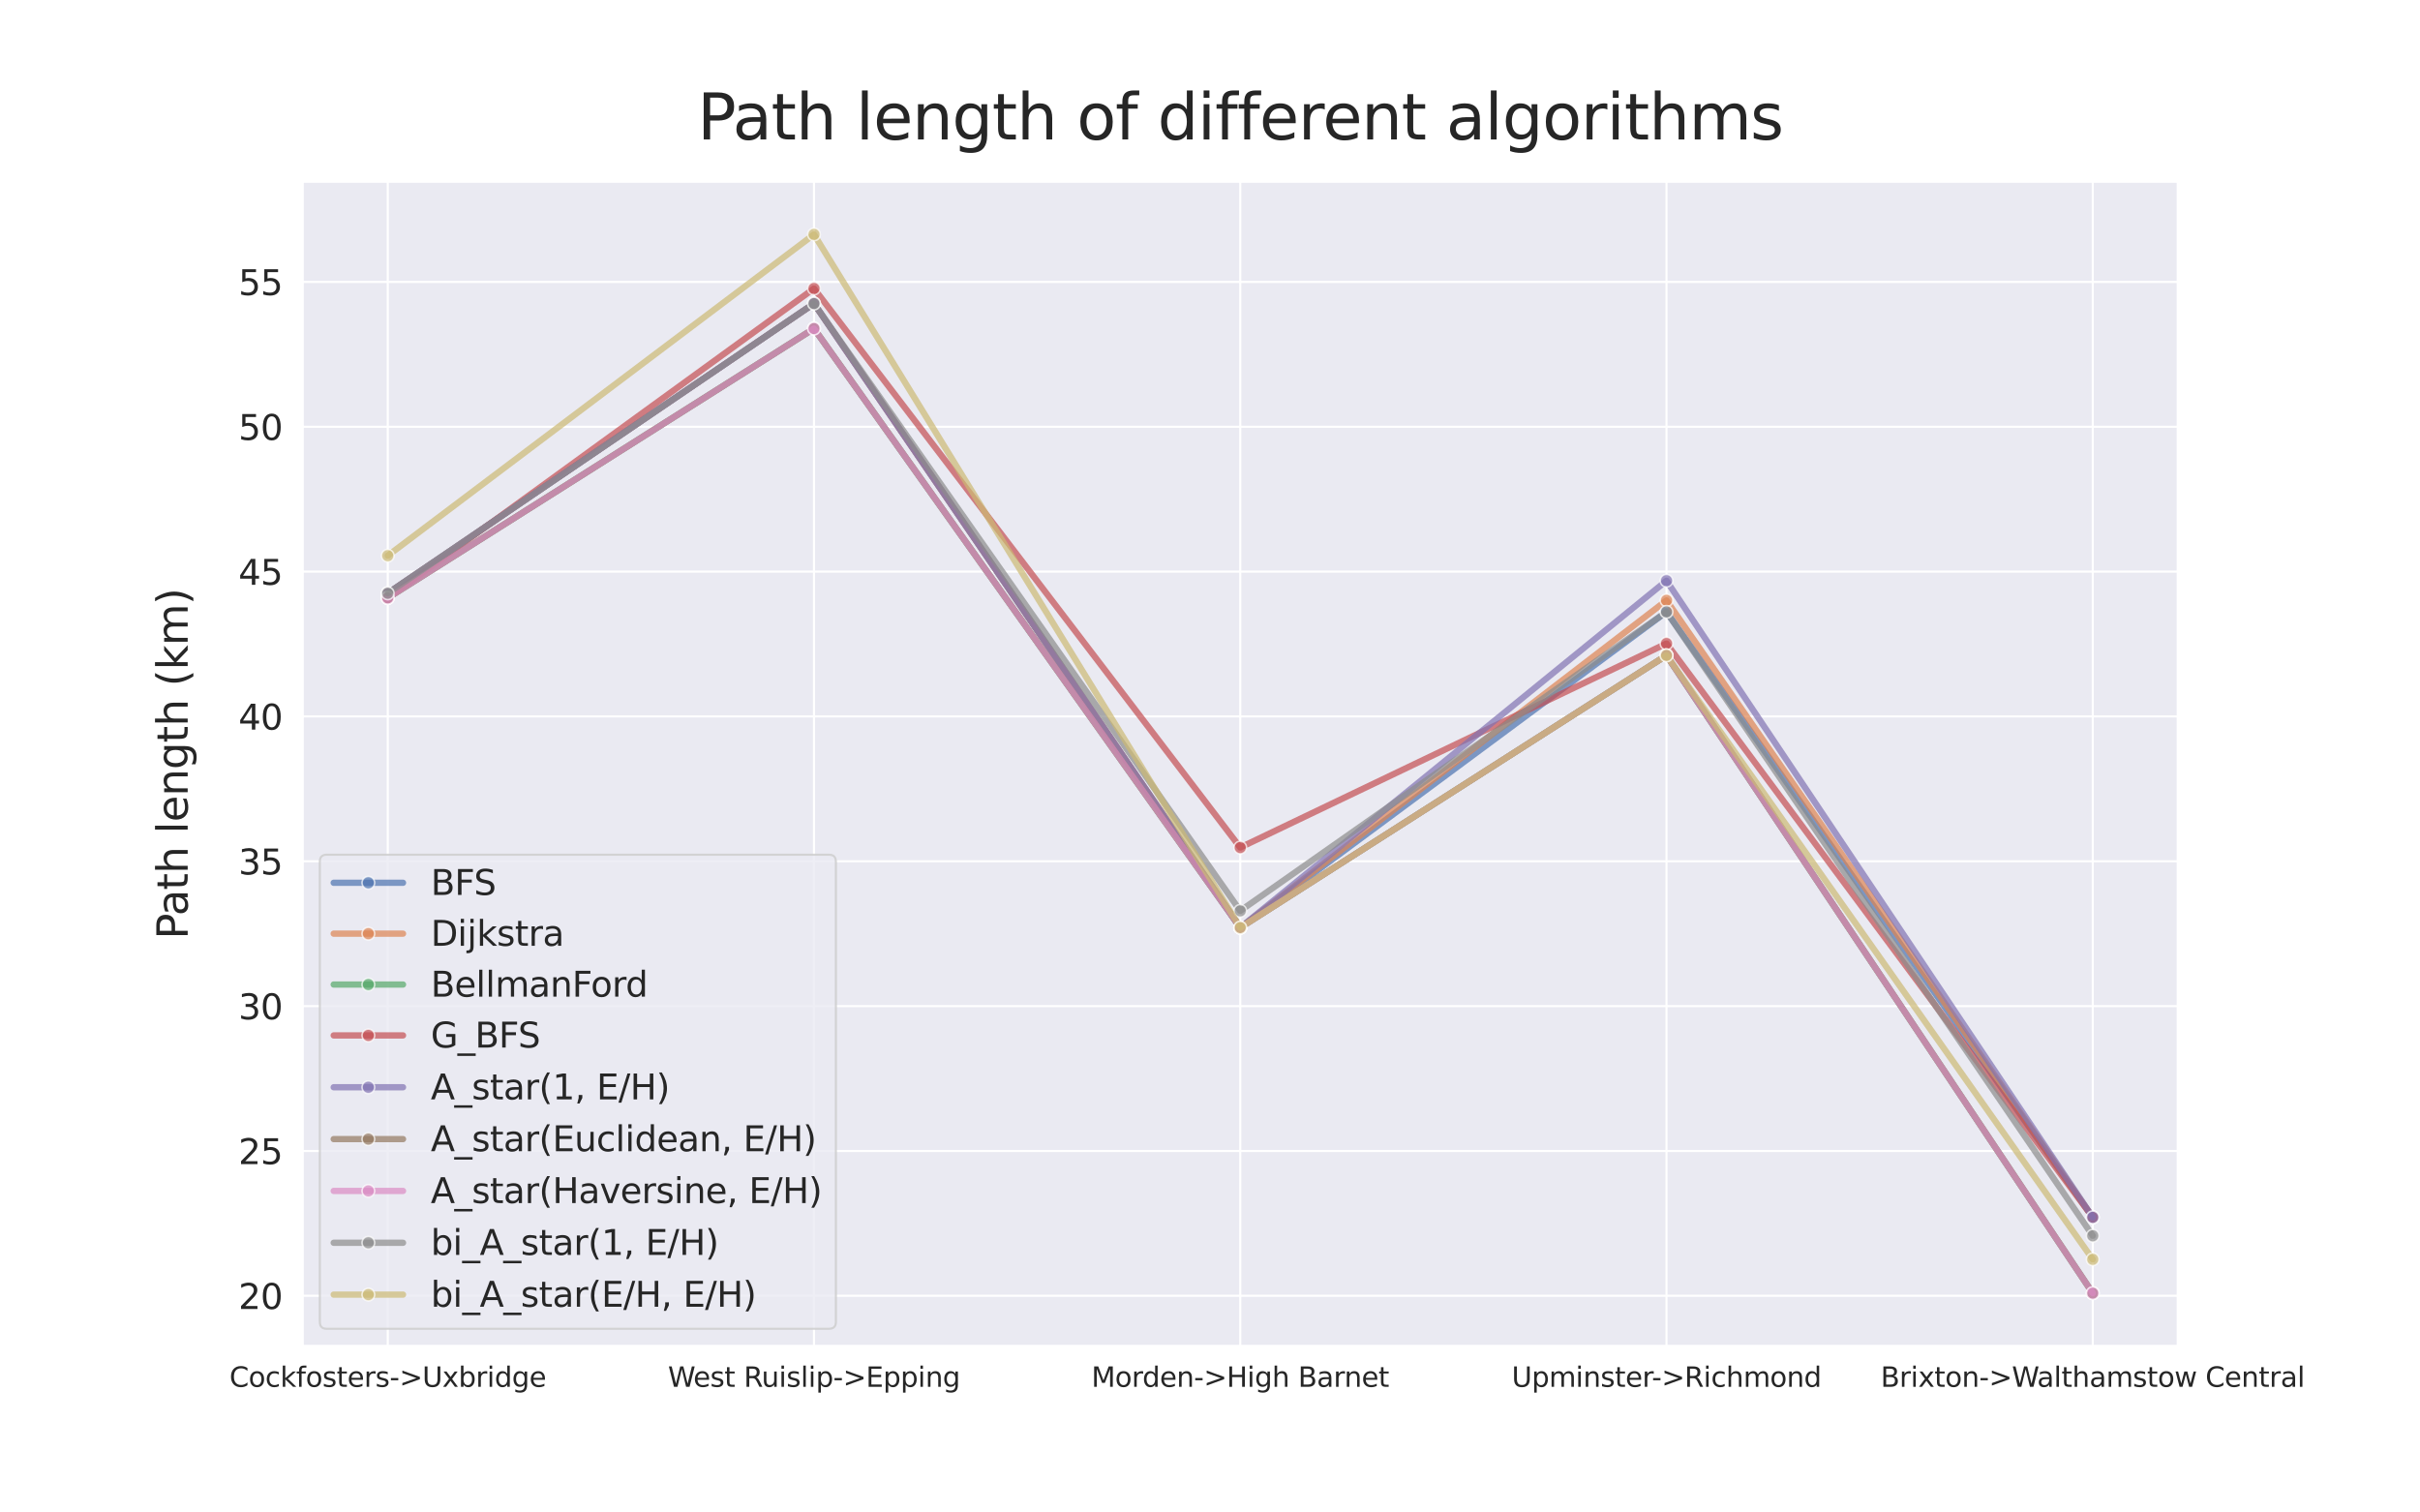 <?xml version="1.0" encoding="utf-8" standalone="no"?>
<!DOCTYPE svg PUBLIC "-//W3C//DTD SVG 1.1//EN"
  "http://www.w3.org/Graphics/SVG/1.1/DTD/svg11.dtd">
<svg xmlns:xlink="http://www.w3.org/1999/xlink" width="1152pt" height="720pt" viewBox="0 0 1152 720" xmlns="http://www.w3.org/2000/svg" version="1.1">
 <defs>
  <style type="text/css">*{stroke-linejoin: round; stroke-linecap: butt}</style>
 </defs>
 <g id="figure_1">
  <g id="patch_1">
   <path d="M 0 720 
L 1152 720 
L 1152 0 
L 0 0 
z
" style="fill: #ffffff"/>
  </g>
  <g id="axes_1">
   <g id="patch_2">
    <path d="M 144 640.8 
L 1036.8 640.8 
L 1036.8 86.4 
L 144 86.4 
z
" style="fill: #eaeaf2"/>
   </g>
   <g id="matplotlib.axis_1">
    <g id="xtick_1">
     <g id="line2d_1">
      <path d="M 184.582 640.8 
L 184.582 86.4 
" clip-path="url(#pb86987b5f0)" style="fill: none; stroke: #ffffff; stroke-linecap: round"/>
     </g>
     <g id="text_1">
      <!-- Cockfosters-&gt;Uxbridge -->
      <g style="fill: #262626" transform="translate(109.217 660.178) scale(0.13 -0.13)">
       <defs>
        <path id="DejaVuSans-43" d="M 4122 4306 
L 4122 3641 
Q 3803 3938 3442 4084 
Q 3081 4231 2675 4231 
Q 1875 4231 1450 3742 
Q 1025 3253 1025 2328 
Q 1025 1406 1450 917 
Q 1875 428 2675 428 
Q 3081 428 3442 575 
Q 3803 722 4122 1019 
L 4122 359 
Q 3791 134 3420 21 
Q 3050 -91 2638 -91 
Q 1578 -91 968 557 
Q 359 1206 359 2328 
Q 359 3453 968 4101 
Q 1578 4750 2638 4750 
Q 3056 4750 3426 4639 
Q 3797 4528 4122 4306 
z
" transform="scale(0.016)"/>
        <path id="DejaVuSans-6f" d="M 1959 3097 
Q 1497 3097 1228 2736 
Q 959 2375 959 1747 
Q 959 1119 1226 758 
Q 1494 397 1959 397 
Q 2419 397 2687 759 
Q 2956 1122 2956 1747 
Q 2956 2369 2687 2733 
Q 2419 3097 1959 3097 
z
M 1959 3584 
Q 2709 3584 3137 3096 
Q 3566 2609 3566 1747 
Q 3566 888 3137 398 
Q 2709 -91 1959 -91 
Q 1206 -91 779 398 
Q 353 888 353 1747 
Q 353 2609 779 3096 
Q 1206 3584 1959 3584 
z
" transform="scale(0.016)"/>
        <path id="DejaVuSans-63" d="M 3122 3366 
L 3122 2828 
Q 2878 2963 2633 3030 
Q 2388 3097 2138 3097 
Q 1578 3097 1268 2742 
Q 959 2388 959 1747 
Q 959 1106 1268 751 
Q 1578 397 2138 397 
Q 2388 397 2633 464 
Q 2878 531 3122 666 
L 3122 134 
Q 2881 22 2623 -34 
Q 2366 -91 2075 -91 
Q 1284 -91 818 406 
Q 353 903 353 1747 
Q 353 2603 823 3093 
Q 1294 3584 2113 3584 
Q 2378 3584 2631 3529 
Q 2884 3475 3122 3366 
z
" transform="scale(0.016)"/>
        <path id="DejaVuSans-6b" d="M 581 4863 
L 1159 4863 
L 1159 1991 
L 2875 3500 
L 3609 3500 
L 1753 1863 
L 3688 0 
L 2938 0 
L 1159 1709 
L 1159 0 
L 581 0 
L 581 4863 
z
" transform="scale(0.016)"/>
        <path id="DejaVuSans-66" d="M 2375 4863 
L 2375 4384 
L 1825 4384 
Q 1516 4384 1395 4259 
Q 1275 4134 1275 3809 
L 1275 3500 
L 2222 3500 
L 2222 3053 
L 1275 3053 
L 1275 0 
L 697 0 
L 697 3053 
L 147 3053 
L 147 3500 
L 697 3500 
L 697 3744 
Q 697 4328 969 4595 
Q 1241 4863 1831 4863 
L 2375 4863 
z
" transform="scale(0.016)"/>
        <path id="DejaVuSans-73" d="M 2834 3397 
L 2834 2853 
Q 2591 2978 2328 3040 
Q 2066 3103 1784 3103 
Q 1356 3103 1142 2972 
Q 928 2841 928 2578 
Q 928 2378 1081 2264 
Q 1234 2150 1697 2047 
L 1894 2003 
Q 2506 1872 2764 1633 
Q 3022 1394 3022 966 
Q 3022 478 2636 193 
Q 2250 -91 1575 -91 
Q 1294 -91 989 -36 
Q 684 19 347 128 
L 347 722 
Q 666 556 975 473 
Q 1284 391 1588 391 
Q 1994 391 2212 530 
Q 2431 669 2431 922 
Q 2431 1156 2273 1281 
Q 2116 1406 1581 1522 
L 1381 1569 
Q 847 1681 609 1914 
Q 372 2147 372 2553 
Q 372 3047 722 3315 
Q 1072 3584 1716 3584 
Q 2034 3584 2315 3537 
Q 2597 3491 2834 3397 
z
" transform="scale(0.016)"/>
        <path id="DejaVuSans-74" d="M 1172 4494 
L 1172 3500 
L 2356 3500 
L 2356 3053 
L 1172 3053 
L 1172 1153 
Q 1172 725 1289 603 
Q 1406 481 1766 481 
L 2356 481 
L 2356 0 
L 1766 0 
Q 1100 0 847 248 
Q 594 497 594 1153 
L 594 3053 
L 172 3053 
L 172 3500 
L 594 3500 
L 594 4494 
L 1172 4494 
z
" transform="scale(0.016)"/>
        <path id="DejaVuSans-65" d="M 3597 1894 
L 3597 1613 
L 953 1613 
Q 991 1019 1311 708 
Q 1631 397 2203 397 
Q 2534 397 2845 478 
Q 3156 559 3463 722 
L 3463 178 
Q 3153 47 2828 -22 
Q 2503 -91 2169 -91 
Q 1331 -91 842 396 
Q 353 884 353 1716 
Q 353 2575 817 3079 
Q 1281 3584 2069 3584 
Q 2775 3584 3186 3129 
Q 3597 2675 3597 1894 
z
M 3022 2063 
Q 3016 2534 2758 2815 
Q 2500 3097 2075 3097 
Q 1594 3097 1305 2825 
Q 1016 2553 972 2059 
L 3022 2063 
z
" transform="scale(0.016)"/>
        <path id="DejaVuSans-72" d="M 2631 2963 
Q 2534 3019 2420 3045 
Q 2306 3072 2169 3072 
Q 1681 3072 1420 2755 
Q 1159 2438 1159 1844 
L 1159 0 
L 581 0 
L 581 3500 
L 1159 3500 
L 1159 2956 
Q 1341 3275 1631 3429 
Q 1922 3584 2338 3584 
Q 2397 3584 2469 3576 
Q 2541 3569 2628 3553 
L 2631 2963 
z
" transform="scale(0.016)"/>
        <path id="DejaVuSans-2d" d="M 313 2009 
L 1997 2009 
L 1997 1497 
L 313 1497 
L 313 2009 
z
" transform="scale(0.016)"/>
        <path id="DejaVuSans-3e" d="M 678 3150 
L 678 3719 
L 4684 2266 
L 4684 1747 
L 678 294 
L 678 863 
L 3897 2003 
L 678 3150 
z
" transform="scale(0.016)"/>
        <path id="DejaVuSans-55" d="M 556 4666 
L 1191 4666 
L 1191 1831 
Q 1191 1081 1462 751 
Q 1734 422 2344 422 
Q 2950 422 3222 751 
Q 3494 1081 3494 1831 
L 3494 4666 
L 4128 4666 
L 4128 1753 
Q 4128 841 3676 375 
Q 3225 -91 2344 -91 
Q 1459 -91 1007 375 
Q 556 841 556 1753 
L 556 4666 
z
" transform="scale(0.016)"/>
        <path id="DejaVuSans-78" d="M 3513 3500 
L 2247 1797 
L 3578 0 
L 2900 0 
L 1881 1375 
L 863 0 
L 184 0 
L 1544 1831 
L 300 3500 
L 978 3500 
L 1906 2253 
L 2834 3500 
L 3513 3500 
z
" transform="scale(0.016)"/>
        <path id="DejaVuSans-62" d="M 3116 1747 
Q 3116 2381 2855 2742 
Q 2594 3103 2138 3103 
Q 1681 3103 1420 2742 
Q 1159 2381 1159 1747 
Q 1159 1113 1420 752 
Q 1681 391 2138 391 
Q 2594 391 2855 752 
Q 3116 1113 3116 1747 
z
M 1159 2969 
Q 1341 3281 1617 3432 
Q 1894 3584 2278 3584 
Q 2916 3584 3314 3078 
Q 3713 2572 3713 1747 
Q 3713 922 3314 415 
Q 2916 -91 2278 -91 
Q 1894 -91 1617 61 
Q 1341 213 1159 525 
L 1159 0 
L 581 0 
L 581 4863 
L 1159 4863 
L 1159 2969 
z
" transform="scale(0.016)"/>
        <path id="DejaVuSans-69" d="M 603 3500 
L 1178 3500 
L 1178 0 
L 603 0 
L 603 3500 
z
M 603 4863 
L 1178 4863 
L 1178 4134 
L 603 4134 
L 603 4863 
z
" transform="scale(0.016)"/>
        <path id="DejaVuSans-64" d="M 2906 2969 
L 2906 4863 
L 3481 4863 
L 3481 0 
L 2906 0 
L 2906 525 
Q 2725 213 2448 61 
Q 2172 -91 1784 -91 
Q 1150 -91 751 415 
Q 353 922 353 1747 
Q 353 2572 751 3078 
Q 1150 3584 1784 3584 
Q 2172 3584 2448 3432 
Q 2725 3281 2906 2969 
z
M 947 1747 
Q 947 1113 1208 752 
Q 1469 391 1925 391 
Q 2381 391 2643 752 
Q 2906 1113 2906 1747 
Q 2906 2381 2643 2742 
Q 2381 3103 1925 3103 
Q 1469 3103 1208 2742 
Q 947 2381 947 1747 
z
" transform="scale(0.016)"/>
        <path id="DejaVuSans-67" d="M 2906 1791 
Q 2906 2416 2648 2759 
Q 2391 3103 1925 3103 
Q 1463 3103 1205 2759 
Q 947 2416 947 1791 
Q 947 1169 1205 825 
Q 1463 481 1925 481 
Q 2391 481 2648 825 
Q 2906 1169 2906 1791 
z
M 3481 434 
Q 3481 -459 3084 -895 
Q 2688 -1331 1869 -1331 
Q 1566 -1331 1297 -1286 
Q 1028 -1241 775 -1147 
L 775 -588 
Q 1028 -725 1275 -790 
Q 1522 -856 1778 -856 
Q 2344 -856 2625 -561 
Q 2906 -266 2906 331 
L 2906 616 
Q 2728 306 2450 153 
Q 2172 0 1784 0 
Q 1141 0 747 490 
Q 353 981 353 1791 
Q 353 2603 747 3093 
Q 1141 3584 1784 3584 
Q 2172 3584 2450 3431 
Q 2728 3278 2906 2969 
L 2906 3500 
L 3481 3500 
L 3481 434 
z
" transform="scale(0.016)"/>
       </defs>
       <use xlink:href="#DejaVuSans-43"/>
       <use xlink:href="#DejaVuSans-6f" x="69.824"/>
       <use xlink:href="#DejaVuSans-63" x="131.006"/>
       <use xlink:href="#DejaVuSans-6b" x="185.986"/>
       <use xlink:href="#DejaVuSans-66" x="243.896"/>
       <use xlink:href="#DejaVuSans-6f" x="279.102"/>
       <use xlink:href="#DejaVuSans-73" x="340.283"/>
       <use xlink:href="#DejaVuSans-74" x="392.383"/>
       <use xlink:href="#DejaVuSans-65" x="431.592"/>
       <use xlink:href="#DejaVuSans-72" x="493.115"/>
       <use xlink:href="#DejaVuSans-73" x="534.229"/>
       <use xlink:href="#DejaVuSans-2d" x="586.328"/>
       <use xlink:href="#DejaVuSans-3e" x="622.412"/>
       <use xlink:href="#DejaVuSans-55" x="706.201"/>
       <use xlink:href="#DejaVuSans-78" x="779.395"/>
       <use xlink:href="#DejaVuSans-62" x="838.574"/>
       <use xlink:href="#DejaVuSans-72" x="902.051"/>
       <use xlink:href="#DejaVuSans-69" x="943.164"/>
       <use xlink:href="#DejaVuSans-64" x="970.947"/>
       <use xlink:href="#DejaVuSans-67" x="1034.424"/>
       <use xlink:href="#DejaVuSans-65" x="1097.9"/>
      </g>
     </g>
    </g>
    <g id="xtick_2">
     <g id="line2d_2">
      <path d="M 387.491 640.8 
L 387.491 86.4 
" clip-path="url(#pb86987b5f0)" style="fill: none; stroke: #ffffff; stroke-linecap: round"/>
     </g>
     <g id="text_2">
      <!-- West Ruislip-&gt;Epping -->
      <g style="fill: #262626" transform="translate(317.969 660.178) scale(0.13 -0.13)">
       <defs>
        <path id="DejaVuSans-57" d="M 213 4666 
L 850 4666 
L 1831 722 
L 2809 4666 
L 3519 4666 
L 4500 722 
L 5478 4666 
L 6119 4666 
L 4947 0 
L 4153 0 
L 3169 4050 
L 2175 0 
L 1381 0 
L 213 4666 
z
" transform="scale(0.016)"/>
        <path id="DejaVuSans-20" transform="scale(0.016)"/>
        <path id="DejaVuSans-52" d="M 2841 2188 
Q 3044 2119 3236 1894 
Q 3428 1669 3622 1275 
L 4263 0 
L 3584 0 
L 2988 1197 
Q 2756 1666 2539 1819 
Q 2322 1972 1947 1972 
L 1259 1972 
L 1259 0 
L 628 0 
L 628 4666 
L 2053 4666 
Q 2853 4666 3247 4331 
Q 3641 3997 3641 3322 
Q 3641 2881 3436 2590 
Q 3231 2300 2841 2188 
z
M 1259 4147 
L 1259 2491 
L 2053 2491 
Q 2509 2491 2742 2702 
Q 2975 2913 2975 3322 
Q 2975 3731 2742 3939 
Q 2509 4147 2053 4147 
L 1259 4147 
z
" transform="scale(0.016)"/>
        <path id="DejaVuSans-75" d="M 544 1381 
L 544 3500 
L 1119 3500 
L 1119 1403 
Q 1119 906 1312 657 
Q 1506 409 1894 409 
Q 2359 409 2629 706 
Q 2900 1003 2900 1516 
L 2900 3500 
L 3475 3500 
L 3475 0 
L 2900 0 
L 2900 538 
Q 2691 219 2414 64 
Q 2138 -91 1772 -91 
Q 1169 -91 856 284 
Q 544 659 544 1381 
z
M 1991 3584 
L 1991 3584 
z
" transform="scale(0.016)"/>
        <path id="DejaVuSans-6c" d="M 603 4863 
L 1178 4863 
L 1178 0 
L 603 0 
L 603 4863 
z
" transform="scale(0.016)"/>
        <path id="DejaVuSans-70" d="M 1159 525 
L 1159 -1331 
L 581 -1331 
L 581 3500 
L 1159 3500 
L 1159 2969 
Q 1341 3281 1617 3432 
Q 1894 3584 2278 3584 
Q 2916 3584 3314 3078 
Q 3713 2572 3713 1747 
Q 3713 922 3314 415 
Q 2916 -91 2278 -91 
Q 1894 -91 1617 61 
Q 1341 213 1159 525 
z
M 3116 1747 
Q 3116 2381 2855 2742 
Q 2594 3103 2138 3103 
Q 1681 3103 1420 2742 
Q 1159 2381 1159 1747 
Q 1159 1113 1420 752 
Q 1681 391 2138 391 
Q 2594 391 2855 752 
Q 3116 1113 3116 1747 
z
" transform="scale(0.016)"/>
        <path id="DejaVuSans-45" d="M 628 4666 
L 3578 4666 
L 3578 4134 
L 1259 4134 
L 1259 2753 
L 3481 2753 
L 3481 2222 
L 1259 2222 
L 1259 531 
L 3634 531 
L 3634 0 
L 628 0 
L 628 4666 
z
" transform="scale(0.016)"/>
        <path id="DejaVuSans-6e" d="M 3513 2113 
L 3513 0 
L 2938 0 
L 2938 2094 
Q 2938 2591 2744 2837 
Q 2550 3084 2163 3084 
Q 1697 3084 1428 2787 
Q 1159 2491 1159 1978 
L 1159 0 
L 581 0 
L 581 3500 
L 1159 3500 
L 1159 2956 
Q 1366 3272 1645 3428 
Q 1925 3584 2291 3584 
Q 2894 3584 3203 3211 
Q 3513 2838 3513 2113 
z
" transform="scale(0.016)"/>
       </defs>
       <use xlink:href="#DejaVuSans-57"/>
       <use xlink:href="#DejaVuSans-65" x="93.002"/>
       <use xlink:href="#DejaVuSans-73" x="154.525"/>
       <use xlink:href="#DejaVuSans-74" x="206.625"/>
       <use xlink:href="#DejaVuSans-20" x="245.834"/>
       <use xlink:href="#DejaVuSans-52" x="277.621"/>
       <use xlink:href="#DejaVuSans-75" x="342.604"/>
       <use xlink:href="#DejaVuSans-69" x="405.982"/>
       <use xlink:href="#DejaVuSans-73" x="433.766"/>
       <use xlink:href="#DejaVuSans-6c" x="485.865"/>
       <use xlink:href="#DejaVuSans-69" x="513.648"/>
       <use xlink:href="#DejaVuSans-70" x="541.432"/>
       <use xlink:href="#DejaVuSans-2d" x="604.908"/>
       <use xlink:href="#DejaVuSans-3e" x="640.992"/>
       <use xlink:href="#DejaVuSans-45" x="724.781"/>
       <use xlink:href="#DejaVuSans-70" x="787.965"/>
       <use xlink:href="#DejaVuSans-70" x="851.441"/>
       <use xlink:href="#DejaVuSans-69" x="914.918"/>
       <use xlink:href="#DejaVuSans-6e" x="942.701"/>
       <use xlink:href="#DejaVuSans-67" x="1006.08"/>
      </g>
     </g>
    </g>
    <g id="xtick_3">
     <g id="line2d_3">
      <path d="M 590.4 640.8 
L 590.4 86.4 
" clip-path="url(#pb86987b5f0)" style="fill: none; stroke: #ffffff; stroke-linecap: round"/>
     </g>
     <g id="text_3">
      <!-- Morden-&gt;High Barnet -->
      <g style="fill: #262626" transform="translate(519.545 660.178) scale(0.13 -0.13)">
       <defs>
        <path id="DejaVuSans-4d" d="M 628 4666 
L 1569 4666 
L 2759 1491 
L 3956 4666 
L 4897 4666 
L 4897 0 
L 4281 0 
L 4281 4097 
L 3078 897 
L 2444 897 
L 1241 4097 
L 1241 0 
L 628 0 
L 628 4666 
z
" transform="scale(0.016)"/>
        <path id="DejaVuSans-48" d="M 628 4666 
L 1259 4666 
L 1259 2753 
L 3553 2753 
L 3553 4666 
L 4184 4666 
L 4184 0 
L 3553 0 
L 3553 2222 
L 1259 2222 
L 1259 0 
L 628 0 
L 628 4666 
z
" transform="scale(0.016)"/>
        <path id="DejaVuSans-68" d="M 3513 2113 
L 3513 0 
L 2938 0 
L 2938 2094 
Q 2938 2591 2744 2837 
Q 2550 3084 2163 3084 
Q 1697 3084 1428 2787 
Q 1159 2491 1159 1978 
L 1159 0 
L 581 0 
L 581 4863 
L 1159 4863 
L 1159 2956 
Q 1366 3272 1645 3428 
Q 1925 3584 2291 3584 
Q 2894 3584 3203 3211 
Q 3513 2838 3513 2113 
z
" transform="scale(0.016)"/>
        <path id="DejaVuSans-42" d="M 1259 2228 
L 1259 519 
L 2272 519 
Q 2781 519 3026 730 
Q 3272 941 3272 1375 
Q 3272 1813 3026 2020 
Q 2781 2228 2272 2228 
L 1259 2228 
z
M 1259 4147 
L 1259 2741 
L 2194 2741 
Q 2656 2741 2882 2914 
Q 3109 3088 3109 3444 
Q 3109 3797 2882 3972 
Q 2656 4147 2194 4147 
L 1259 4147 
z
M 628 4666 
L 2241 4666 
Q 2963 4666 3353 4366 
Q 3744 4066 3744 3513 
Q 3744 3084 3544 2831 
Q 3344 2578 2956 2516 
Q 3422 2416 3680 2098 
Q 3938 1781 3938 1306 
Q 3938 681 3513 340 
Q 3088 0 2303 0 
L 628 0 
L 628 4666 
z
" transform="scale(0.016)"/>
        <path id="DejaVuSans-61" d="M 2194 1759 
Q 1497 1759 1228 1600 
Q 959 1441 959 1056 
Q 959 750 1161 570 
Q 1363 391 1709 391 
Q 2188 391 2477 730 
Q 2766 1069 2766 1631 
L 2766 1759 
L 2194 1759 
z
M 3341 1997 
L 3341 0 
L 2766 0 
L 2766 531 
Q 2569 213 2275 61 
Q 1981 -91 1556 -91 
Q 1019 -91 701 211 
Q 384 513 384 1019 
Q 384 1609 779 1909 
Q 1175 2209 1959 2209 
L 2766 2209 
L 2766 2266 
Q 2766 2663 2505 2880 
Q 2244 3097 1772 3097 
Q 1472 3097 1187 3025 
Q 903 2953 641 2809 
L 641 3341 
Q 956 3463 1253 3523 
Q 1550 3584 1831 3584 
Q 2591 3584 2966 3190 
Q 3341 2797 3341 1997 
z
" transform="scale(0.016)"/>
       </defs>
       <use xlink:href="#DejaVuSans-4d"/>
       <use xlink:href="#DejaVuSans-6f" x="86.279"/>
       <use xlink:href="#DejaVuSans-72" x="147.461"/>
       <use xlink:href="#DejaVuSans-64" x="186.824"/>
       <use xlink:href="#DejaVuSans-65" x="250.301"/>
       <use xlink:href="#DejaVuSans-6e" x="311.824"/>
       <use xlink:href="#DejaVuSans-2d" x="375.203"/>
       <use xlink:href="#DejaVuSans-3e" x="411.287"/>
       <use xlink:href="#DejaVuSans-48" x="495.076"/>
       <use xlink:href="#DejaVuSans-69" x="570.271"/>
       <use xlink:href="#DejaVuSans-67" x="598.055"/>
       <use xlink:href="#DejaVuSans-68" x="661.531"/>
       <use xlink:href="#DejaVuSans-20" x="724.91"/>
       <use xlink:href="#DejaVuSans-42" x="756.697"/>
       <use xlink:href="#DejaVuSans-61" x="825.301"/>
       <use xlink:href="#DejaVuSans-72" x="886.58"/>
       <use xlink:href="#DejaVuSans-6e" x="925.943"/>
       <use xlink:href="#DejaVuSans-65" x="989.322"/>
       <use xlink:href="#DejaVuSans-74" x="1050.846"/>
      </g>
     </g>
    </g>
    <g id="xtick_4">
     <g id="line2d_4">
      <path d="M 793.309 640.8 
L 793.309 86.4 
" clip-path="url(#pb86987b5f0)" style="fill: none; stroke: #ffffff; stroke-linecap: round"/>
     </g>
     <g id="text_4">
      <!-- Upminster-&gt;Richmond -->
      <g style="fill: #262626" transform="translate(719.615 660.178) scale(0.13 -0.13)">
       <defs>
        <path id="DejaVuSans-6d" d="M 3328 2828 
Q 3544 3216 3844 3400 
Q 4144 3584 4550 3584 
Q 5097 3584 5394 3201 
Q 5691 2819 5691 2113 
L 5691 0 
L 5113 0 
L 5113 2094 
Q 5113 2597 4934 2840 
Q 4756 3084 4391 3084 
Q 3944 3084 3684 2787 
Q 3425 2491 3425 1978 
L 3425 0 
L 2847 0 
L 2847 2094 
Q 2847 2600 2669 2842 
Q 2491 3084 2119 3084 
Q 1678 3084 1418 2786 
Q 1159 2488 1159 1978 
L 1159 0 
L 581 0 
L 581 3500 
L 1159 3500 
L 1159 2956 
Q 1356 3278 1631 3431 
Q 1906 3584 2284 3584 
Q 2666 3584 2933 3390 
Q 3200 3197 3328 2828 
z
" transform="scale(0.016)"/>
       </defs>
       <use xlink:href="#DejaVuSans-55"/>
       <use xlink:href="#DejaVuSans-70" x="73.193"/>
       <use xlink:href="#DejaVuSans-6d" x="136.67"/>
       <use xlink:href="#DejaVuSans-69" x="234.082"/>
       <use xlink:href="#DejaVuSans-6e" x="261.865"/>
       <use xlink:href="#DejaVuSans-73" x="325.244"/>
       <use xlink:href="#DejaVuSans-74" x="377.344"/>
       <use xlink:href="#DejaVuSans-65" x="416.553"/>
       <use xlink:href="#DejaVuSans-72" x="478.076"/>
       <use xlink:href="#DejaVuSans-2d" x="512.814"/>
       <use xlink:href="#DejaVuSans-3e" x="548.898"/>
       <use xlink:href="#DejaVuSans-52" x="632.688"/>
       <use xlink:href="#DejaVuSans-69" x="702.17"/>
       <use xlink:href="#DejaVuSans-63" x="729.953"/>
       <use xlink:href="#DejaVuSans-68" x="784.934"/>
       <use xlink:href="#DejaVuSans-6d" x="848.312"/>
       <use xlink:href="#DejaVuSans-6f" x="945.725"/>
       <use xlink:href="#DejaVuSans-6e" x="1006.906"/>
       <use xlink:href="#DejaVuSans-64" x="1070.285"/>
      </g>
     </g>
    </g>
    <g id="xtick_5">
     <g id="line2d_5">
      <path d="M 996.218 640.8 
L 996.218 86.4 
" clip-path="url(#pb86987b5f0)" style="fill: none; stroke: #ffffff; stroke-linecap: round"/>
     </g>
     <g id="text_5">
      <!-- Brixton-&gt;Walthamstow Central -->
      <g style="fill: #262626" transform="translate(895.253 660.178) scale(0.13 -0.13)">
       <defs>
        <path id="DejaVuSans-77" d="M 269 3500 
L 844 3500 
L 1563 769 
L 2278 3500 
L 2956 3500 
L 3675 769 
L 4391 3500 
L 4966 3500 
L 4050 0 
L 3372 0 
L 2619 2869 
L 1863 0 
L 1184 0 
L 269 3500 
z
" transform="scale(0.016)"/>
       </defs>
       <use xlink:href="#DejaVuSans-42"/>
       <use xlink:href="#DejaVuSans-72" x="68.604"/>
       <use xlink:href="#DejaVuSans-69" x="109.717"/>
       <use xlink:href="#DejaVuSans-78" x="137.5"/>
       <use xlink:href="#DejaVuSans-74" x="196.68"/>
       <use xlink:href="#DejaVuSans-6f" x="235.889"/>
       <use xlink:href="#DejaVuSans-6e" x="297.07"/>
       <use xlink:href="#DejaVuSans-2d" x="360.449"/>
       <use xlink:href="#DejaVuSans-3e" x="396.533"/>
       <use xlink:href="#DejaVuSans-57" x="480.322"/>
       <use xlink:href="#DejaVuSans-61" x="572.824"/>
       <use xlink:href="#DejaVuSans-6c" x="634.104"/>
       <use xlink:href="#DejaVuSans-74" x="661.887"/>
       <use xlink:href="#DejaVuSans-68" x="701.096"/>
       <use xlink:href="#DejaVuSans-61" x="764.475"/>
       <use xlink:href="#DejaVuSans-6d" x="825.754"/>
       <use xlink:href="#DejaVuSans-73" x="923.166"/>
       <use xlink:href="#DejaVuSans-74" x="975.266"/>
       <use xlink:href="#DejaVuSans-6f" x="1014.475"/>
       <use xlink:href="#DejaVuSans-77" x="1075.656"/>
       <use xlink:href="#DejaVuSans-20" x="1157.443"/>
       <use xlink:href="#DejaVuSans-43" x="1189.23"/>
       <use xlink:href="#DejaVuSans-65" x="1259.055"/>
       <use xlink:href="#DejaVuSans-6e" x="1320.578"/>
       <use xlink:href="#DejaVuSans-74" x="1383.957"/>
       <use xlink:href="#DejaVuSans-72" x="1423.166"/>
       <use xlink:href="#DejaVuSans-61" x="1464.279"/>
       <use xlink:href="#DejaVuSans-6c" x="1525.559"/>
      </g>
     </g>
    </g>
   </g>
   <g id="matplotlib.axis_2">
    <g id="ytick_1">
     <g id="line2d_6">
      <path d="M 144 616.849 
L 1036.8 616.849 
" clip-path="url(#pb86987b5f0)" style="fill: none; stroke: #ffffff; stroke-linecap: round"/>
     </g>
     <g id="text_6">
      <!-- 20 -->
      <g style="fill: #262626" transform="translate(113.504 623.118) scale(0.165 -0.165)">
       <defs>
        <path id="DejaVuSans-32" d="M 1228 531 
L 3431 531 
L 3431 0 
L 469 0 
L 469 531 
Q 828 903 1448 1529 
Q 2069 2156 2228 2338 
Q 2531 2678 2651 2914 
Q 2772 3150 2772 3378 
Q 2772 3750 2511 3984 
Q 2250 4219 1831 4219 
Q 1534 4219 1204 4116 
Q 875 4013 500 3803 
L 500 4441 
Q 881 4594 1212 4672 
Q 1544 4750 1819 4750 
Q 2544 4750 2975 4387 
Q 3406 4025 3406 3419 
Q 3406 3131 3298 2873 
Q 3191 2616 2906 2266 
Q 2828 2175 2409 1742 
Q 1991 1309 1228 531 
z
" transform="scale(0.016)"/>
        <path id="DejaVuSans-30" d="M 2034 4250 
Q 1547 4250 1301 3770 
Q 1056 3291 1056 2328 
Q 1056 1369 1301 889 
Q 1547 409 2034 409 
Q 2525 409 2770 889 
Q 3016 1369 3016 2328 
Q 3016 3291 2770 3770 
Q 2525 4250 2034 4250 
z
M 2034 4750 
Q 2819 4750 3233 4129 
Q 3647 3509 3647 2328 
Q 3647 1150 3233 529 
Q 2819 -91 2034 -91 
Q 1250 -91 836 529 
Q 422 1150 422 2328 
Q 422 3509 836 4129 
Q 1250 4750 2034 4750 
z
" transform="scale(0.016)"/>
       </defs>
       <use xlink:href="#DejaVuSans-32"/>
       <use xlink:href="#DejaVuSans-30" x="63.623"/>
      </g>
     </g>
    </g>
    <g id="ytick_2">
     <g id="line2d_7">
      <path d="M 144 547.9 
L 1036.8 547.9 
" clip-path="url(#pb86987b5f0)" style="fill: none; stroke: #ffffff; stroke-linecap: round"/>
     </g>
     <g id="text_7">
      <!-- 25 -->
      <g style="fill: #262626" transform="translate(113.504 554.168) scale(0.165 -0.165)">
       <defs>
        <path id="DejaVuSans-35" d="M 691 4666 
L 3169 4666 
L 3169 4134 
L 1269 4134 
L 1269 2991 
Q 1406 3038 1543 3061 
Q 1681 3084 1819 3084 
Q 2600 3084 3056 2656 
Q 3513 2228 3513 1497 
Q 3513 744 3044 326 
Q 2575 -91 1722 -91 
Q 1428 -91 1123 -41 
Q 819 9 494 109 
L 494 744 
Q 775 591 1075 516 
Q 1375 441 1709 441 
Q 2250 441 2565 725 
Q 2881 1009 2881 1497 
Q 2881 1984 2565 2268 
Q 2250 2553 1709 2553 
Q 1456 2553 1204 2497 
Q 953 2441 691 2322 
L 691 4666 
z
" transform="scale(0.016)"/>
       </defs>
       <use xlink:href="#DejaVuSans-32"/>
       <use xlink:href="#DejaVuSans-35" x="63.623"/>
      </g>
     </g>
    </g>
    <g id="ytick_3">
     <g id="line2d_8">
      <path d="M 144 478.95 
L 1036.8 478.95 
" clip-path="url(#pb86987b5f0)" style="fill: none; stroke: #ffffff; stroke-linecap: round"/>
     </g>
     <g id="text_8">
      <!-- 30 -->
      <g style="fill: #262626" transform="translate(113.504 485.219) scale(0.165 -0.165)">
       <defs>
        <path id="DejaVuSans-33" d="M 2597 2516 
Q 3050 2419 3304 2112 
Q 3559 1806 3559 1356 
Q 3559 666 3084 287 
Q 2609 -91 1734 -91 
Q 1441 -91 1130 -33 
Q 819 25 488 141 
L 488 750 
Q 750 597 1062 519 
Q 1375 441 1716 441 
Q 2309 441 2620 675 
Q 2931 909 2931 1356 
Q 2931 1769 2642 2001 
Q 2353 2234 1838 2234 
L 1294 2234 
L 1294 2753 
L 1863 2753 
Q 2328 2753 2575 2939 
Q 2822 3125 2822 3475 
Q 2822 3834 2567 4026 
Q 2313 4219 1838 4219 
Q 1578 4219 1281 4162 
Q 984 4106 628 3988 
L 628 4550 
Q 988 4650 1302 4700 
Q 1616 4750 1894 4750 
Q 2613 4750 3031 4423 
Q 3450 4097 3450 3541 
Q 3450 3153 3228 2886 
Q 3006 2619 2597 2516 
z
" transform="scale(0.016)"/>
       </defs>
       <use xlink:href="#DejaVuSans-33"/>
       <use xlink:href="#DejaVuSans-30" x="63.623"/>
      </g>
     </g>
    </g>
    <g id="ytick_4">
     <g id="line2d_9">
      <path d="M 144 410.001 
L 1036.8 410.001 
" clip-path="url(#pb86987b5f0)" style="fill: none; stroke: #ffffff; stroke-linecap: round"/>
     </g>
     <g id="text_9">
      <!-- 35 -->
      <g style="fill: #262626" transform="translate(113.504 416.27) scale(0.165 -0.165)">
       <use xlink:href="#DejaVuSans-33"/>
       <use xlink:href="#DejaVuSans-35" x="63.623"/>
      </g>
     </g>
    </g>
    <g id="ytick_5">
     <g id="line2d_10">
      <path d="M 144 341.052 
L 1036.8 341.052 
" clip-path="url(#pb86987b5f0)" style="fill: none; stroke: #ffffff; stroke-linecap: round"/>
     </g>
     <g id="text_10">
      <!-- 40 -->
      <g style="fill: #262626" transform="translate(113.504 347.321) scale(0.165 -0.165)">
       <defs>
        <path id="DejaVuSans-34" d="M 2419 4116 
L 825 1625 
L 2419 1625 
L 2419 4116 
z
M 2253 4666 
L 3047 4666 
L 3047 1625 
L 3713 1625 
L 3713 1100 
L 3047 1100 
L 3047 0 
L 2419 0 
L 2419 1100 
L 313 1100 
L 313 1709 
L 2253 4666 
z
" transform="scale(0.016)"/>
       </defs>
       <use xlink:href="#DejaVuSans-34"/>
       <use xlink:href="#DejaVuSans-30" x="63.623"/>
      </g>
     </g>
    </g>
    <g id="ytick_6">
     <g id="line2d_11">
      <path d="M 144 272.102 
L 1036.8 272.102 
" clip-path="url(#pb86987b5f0)" style="fill: none; stroke: #ffffff; stroke-linecap: round"/>
     </g>
     <g id="text_11">
      <!-- 45 -->
      <g style="fill: #262626" transform="translate(113.504 278.371) scale(0.165 -0.165)">
       <use xlink:href="#DejaVuSans-34"/>
       <use xlink:href="#DejaVuSans-35" x="63.623"/>
      </g>
     </g>
    </g>
    <g id="ytick_7">
     <g id="line2d_12">
      <path d="M 144 203.153 
L 1036.8 203.153 
" clip-path="url(#pb86987b5f0)" style="fill: none; stroke: #ffffff; stroke-linecap: round"/>
     </g>
     <g id="text_12">
      <!-- 50 -->
      <g style="fill: #262626" transform="translate(113.504 209.422) scale(0.165 -0.165)">
       <use xlink:href="#DejaVuSans-35"/>
       <use xlink:href="#DejaVuSans-30" x="63.623"/>
      </g>
     </g>
    </g>
    <g id="ytick_8">
     <g id="line2d_13">
      <path d="M 144 134.204 
L 1036.8 134.204 
" clip-path="url(#pb86987b5f0)" style="fill: none; stroke: #ffffff; stroke-linecap: round"/>
     </g>
     <g id="text_13">
      <!-- 55 -->
      <g style="fill: #262626" transform="translate(113.504 140.473) scale(0.165 -0.165)">
       <use xlink:href="#DejaVuSans-35"/>
       <use xlink:href="#DejaVuSans-35" x="63.623"/>
      </g>
     </g>
    </g>
    <g id="text_14">
     <!-- Path length (km) -->
     <g style="fill: #262626" transform="translate(89.344 447.131) rotate(-90) scale(0.2 -0.2)">
      <defs>
       <path id="DejaVuSans-50" d="M 1259 4147 
L 1259 2394 
L 2053 2394 
Q 2494 2394 2734 2622 
Q 2975 2850 2975 3272 
Q 2975 3691 2734 3919 
Q 2494 4147 2053 4147 
L 1259 4147 
z
M 628 4666 
L 2053 4666 
Q 2838 4666 3239 4311 
Q 3641 3956 3641 3272 
Q 3641 2581 3239 2228 
Q 2838 1875 2053 1875 
L 1259 1875 
L 1259 0 
L 628 0 
L 628 4666 
z
" transform="scale(0.016)"/>
       <path id="DejaVuSans-28" d="M 1984 4856 
Q 1566 4138 1362 3434 
Q 1159 2731 1159 2009 
Q 1159 1288 1364 580 
Q 1569 -128 1984 -844 
L 1484 -844 
Q 1016 -109 783 600 
Q 550 1309 550 2009 
Q 550 2706 781 3412 
Q 1013 4119 1484 4856 
L 1984 4856 
z
" transform="scale(0.016)"/>
       <path id="DejaVuSans-29" d="M 513 4856 
L 1013 4856 
Q 1481 4119 1714 3412 
Q 1947 2706 1947 2009 
Q 1947 1309 1714 600 
Q 1481 -109 1013 -844 
L 513 -844 
Q 928 -128 1133 580 
Q 1338 1288 1338 2009 
Q 1338 2731 1133 3434 
Q 928 4138 513 4856 
z
" transform="scale(0.016)"/>
      </defs>
      <use xlink:href="#DejaVuSans-50"/>
      <use xlink:href="#DejaVuSans-61" x="55.803"/>
      <use xlink:href="#DejaVuSans-74" x="117.082"/>
      <use xlink:href="#DejaVuSans-68" x="156.291"/>
      <use xlink:href="#DejaVuSans-20" x="219.67"/>
      <use xlink:href="#DejaVuSans-6c" x="251.457"/>
      <use xlink:href="#DejaVuSans-65" x="279.24"/>
      <use xlink:href="#DejaVuSans-6e" x="340.764"/>
      <use xlink:href="#DejaVuSans-67" x="404.143"/>
      <use xlink:href="#DejaVuSans-74" x="467.619"/>
      <use xlink:href="#DejaVuSans-68" x="506.828"/>
      <use xlink:href="#DejaVuSans-20" x="570.207"/>
      <use xlink:href="#DejaVuSans-28" x="601.994"/>
      <use xlink:href="#DejaVuSans-6b" x="641.008"/>
      <use xlink:href="#DejaVuSans-6d" x="698.918"/>
      <use xlink:href="#DejaVuSans-29" x="796.33"/>
     </g>
    </g>
   </g>
   <g id="PolyCollection_1"/>
   <g id="PolyCollection_2"/>
   <g id="PolyCollection_3"/>
   <g id="PolyCollection_4"/>
   <g id="PolyCollection_5"/>
   <g id="PolyCollection_6"/>
   <g id="PolyCollection_7"/>
   <g id="PolyCollection_8"/>
   <g id="PolyCollection_9"/>
   <g id="line2d_14">
    <path d="M 184.582 282.435 
L 387.491 144.499 
L 590.4 441.581 
L 793.309 291.269 
L 996.218 579.491 
" clip-path="url(#pb86987b5f0)" style="fill: none; stroke: #4c72b0; stroke-opacity: 0.7; stroke-width: 3; stroke-linecap: round"/>
    <defs>
     <path id="m115eaa5d4a" d="M 0 3 
C 0.796 3 1.559 2.684 2.121 2.121 
C 2.684 1.559 3 0.796 3 0 
C 3 -0.796 2.684 -1.559 2.121 -2.121 
C 1.559 -2.684 0.796 -3 0 -3 
C -0.796 -3 -1.559 -2.684 -2.121 -2.121 
C -2.684 -1.559 -3 -0.796 -3 0 
C -3 0.796 -2.684 1.559 -2.121 2.121 
C -1.559 2.684 -0.796 3 0 3 
z
" style="stroke: #ffffff; stroke-opacity: 0.7; stroke-width: 0.75"/>
    </defs>
    <g clip-path="url(#pb86987b5f0)">
     <use xlink:href="#m115eaa5d4a" x="184.582" y="282.435" style="fill: #4c72b0; fill-opacity: 0.7; stroke: #ffffff; stroke-opacity: 0.7; stroke-width: 0.75"/>
     <use xlink:href="#m115eaa5d4a" x="387.491" y="144.499" style="fill: #4c72b0; fill-opacity: 0.7; stroke: #ffffff; stroke-opacity: 0.7; stroke-width: 0.75"/>
     <use xlink:href="#m115eaa5d4a" x="590.4" y="441.581" style="fill: #4c72b0; fill-opacity: 0.7; stroke: #ffffff; stroke-opacity: 0.7; stroke-width: 0.75"/>
     <use xlink:href="#m115eaa5d4a" x="793.309" y="291.269" style="fill: #4c72b0; fill-opacity: 0.7; stroke: #ffffff; stroke-opacity: 0.7; stroke-width: 0.75"/>
     <use xlink:href="#m115eaa5d4a" x="996.218" y="579.491" style="fill: #4c72b0; fill-opacity: 0.7; stroke: #ffffff; stroke-opacity: 0.7; stroke-width: 0.75"/>
    </g>
   </g>
   <g id="line2d_15">
    <path d="M 184.582 282.435 
L 387.491 144.499 
L 590.4 441.581 
L 793.309 285.816 
L 996.218 579.491 
" clip-path="url(#pb86987b5f0)" style="fill: none; stroke: #dd8452; stroke-opacity: 0.7; stroke-width: 3; stroke-linecap: round"/>
    <defs>
     <path id="m18931bcfd1" d="M 0 3 
C 0.796 3 1.559 2.684 2.121 2.121 
C 2.684 1.559 3 0.796 3 0 
C 3 -0.796 2.684 -1.559 2.121 -2.121 
C 1.559 -2.684 0.796 -3 0 -3 
C -0.796 -3 -1.559 -2.684 -2.121 -2.121 
C -2.684 -1.559 -3 -0.796 -3 0 
C -3 0.796 -2.684 1.559 -2.121 2.121 
C -1.559 2.684 -0.796 3 0 3 
z
" style="stroke: #ffffff; stroke-opacity: 0.7; stroke-width: 0.75"/>
    </defs>
    <g clip-path="url(#pb86987b5f0)">
     <use xlink:href="#m18931bcfd1" x="184.582" y="282.435" style="fill: #dd8452; fill-opacity: 0.7; stroke: #ffffff; stroke-opacity: 0.7; stroke-width: 0.75"/>
     <use xlink:href="#m18931bcfd1" x="387.491" y="144.499" style="fill: #dd8452; fill-opacity: 0.7; stroke: #ffffff; stroke-opacity: 0.7; stroke-width: 0.75"/>
     <use xlink:href="#m18931bcfd1" x="590.4" y="441.581" style="fill: #dd8452; fill-opacity: 0.7; stroke: #ffffff; stroke-opacity: 0.7; stroke-width: 0.75"/>
     <use xlink:href="#m18931bcfd1" x="793.309" y="285.816" style="fill: #dd8452; fill-opacity: 0.7; stroke: #ffffff; stroke-opacity: 0.7; stroke-width: 0.75"/>
     <use xlink:href="#m18931bcfd1" x="996.218" y="579.491" style="fill: #dd8452; fill-opacity: 0.7; stroke: #ffffff; stroke-opacity: 0.7; stroke-width: 0.75"/>
    </g>
   </g>
   <g id="line2d_16">
    <path d="M 184.582 284.633 
L 387.491 156.401 
L 590.4 441.581 
L 793.309 311.986 
L 996.218 615.6 
" clip-path="url(#pb86987b5f0)" style="fill: none; stroke: #55a868; stroke-opacity: 0.7; stroke-width: 3; stroke-linecap: round"/>
    <defs>
     <path id="mba36645f28" d="M 0 3 
C 0.796 3 1.559 2.684 2.121 2.121 
C 2.684 1.559 3 0.796 3 0 
C 3 -0.796 2.684 -1.559 2.121 -2.121 
C 1.559 -2.684 0.796 -3 0 -3 
C -0.796 -3 -1.559 -2.684 -2.121 -2.121 
C -2.684 -1.559 -3 -0.796 -3 0 
C -3 0.796 -2.684 1.559 -2.121 2.121 
C -1.559 2.684 -0.796 3 0 3 
z
" style="stroke: #ffffff; stroke-opacity: 0.7; stroke-width: 0.75"/>
    </defs>
    <g clip-path="url(#pb86987b5f0)">
     <use xlink:href="#mba36645f28" x="184.582" y="284.633" style="fill: #55a868; fill-opacity: 0.7; stroke: #ffffff; stroke-opacity: 0.7; stroke-width: 0.75"/>
     <use xlink:href="#mba36645f28" x="387.491" y="156.401" style="fill: #55a868; fill-opacity: 0.7; stroke: #ffffff; stroke-opacity: 0.7; stroke-width: 0.75"/>
     <use xlink:href="#mba36645f28" x="590.4" y="441.581" style="fill: #55a868; fill-opacity: 0.7; stroke: #ffffff; stroke-opacity: 0.7; stroke-width: 0.75"/>
     <use xlink:href="#mba36645f28" x="793.309" y="311.986" style="fill: #55a868; fill-opacity: 0.7; stroke: #ffffff; stroke-opacity: 0.7; stroke-width: 0.75"/>
     <use xlink:href="#mba36645f28" x="996.218" y="615.6" style="fill: #55a868; fill-opacity: 0.7; stroke: #ffffff; stroke-opacity: 0.7; stroke-width: 0.75"/>
    </g>
   </g>
   <g id="line2d_17">
    <path d="M 184.582 284.633 
L 387.491 137.345 
L 590.4 403.445 
L 793.309 306.34 
L 996.218 579.491 
" clip-path="url(#pb86987b5f0)" style="fill: none; stroke: #c44e52; stroke-opacity: 0.7; stroke-width: 3; stroke-linecap: round"/>
    <defs>
     <path id="mfaa020fa0c" d="M 0 3 
C 0.796 3 1.559 2.684 2.121 2.121 
C 2.684 1.559 3 0.796 3 0 
C 3 -0.796 2.684 -1.559 2.121 -2.121 
C 1.559 -2.684 0.796 -3 0 -3 
C -0.796 -3 -1.559 -2.684 -2.121 -2.121 
C -2.684 -1.559 -3 -0.796 -3 0 
C -3 0.796 -2.684 1.559 -2.121 2.121 
C -1.559 2.684 -0.796 3 0 3 
z
" style="stroke: #ffffff; stroke-opacity: 0.7; stroke-width: 0.75"/>
    </defs>
    <g clip-path="url(#pb86987b5f0)">
     <use xlink:href="#mfaa020fa0c" x="184.582" y="284.633" style="fill: #c44e52; fill-opacity: 0.7; stroke: #ffffff; stroke-opacity: 0.7; stroke-width: 0.75"/>
     <use xlink:href="#mfaa020fa0c" x="387.491" y="137.345" style="fill: #c44e52; fill-opacity: 0.7; stroke: #ffffff; stroke-opacity: 0.7; stroke-width: 0.75"/>
     <use xlink:href="#mfaa020fa0c" x="590.4" y="403.445" style="fill: #c44e52; fill-opacity: 0.7; stroke: #ffffff; stroke-opacity: 0.7; stroke-width: 0.75"/>
     <use xlink:href="#mfaa020fa0c" x="793.309" y="306.34" style="fill: #c44e52; fill-opacity: 0.7; stroke: #ffffff; stroke-opacity: 0.7; stroke-width: 0.75"/>
     <use xlink:href="#mfaa020fa0c" x="996.218" y="579.491" style="fill: #c44e52; fill-opacity: 0.7; stroke: #ffffff; stroke-opacity: 0.7; stroke-width: 0.75"/>
    </g>
   </g>
   <g id="line2d_18">
    <path d="M 184.582 282.435 
L 387.491 144.499 
L 590.4 441.581 
L 793.309 276.445 
L 996.218 579.491 
" clip-path="url(#pb86987b5f0)" style="fill: none; stroke: #8172b3; stroke-opacity: 0.7; stroke-width: 3; stroke-linecap: round"/>
    <defs>
     <path id="mb3c1e71057" d="M 0 3 
C 0.796 3 1.559 2.684 2.121 2.121 
C 2.684 1.559 3 0.796 3 0 
C 3 -0.796 2.684 -1.559 2.121 -2.121 
C 1.559 -2.684 0.796 -3 0 -3 
C -0.796 -3 -1.559 -2.684 -2.121 -2.121 
C -2.684 -1.559 -3 -0.796 -3 0 
C -3 0.796 -2.684 1.559 -2.121 2.121 
C -1.559 2.684 -0.796 3 0 3 
z
" style="stroke: #ffffff; stroke-opacity: 0.7; stroke-width: 0.75"/>
    </defs>
    <g clip-path="url(#pb86987b5f0)">
     <use xlink:href="#mb3c1e71057" x="184.582" y="282.435" style="fill: #8172b3; fill-opacity: 0.7; stroke: #ffffff; stroke-opacity: 0.7; stroke-width: 0.75"/>
     <use xlink:href="#mb3c1e71057" x="387.491" y="144.499" style="fill: #8172b3; fill-opacity: 0.7; stroke: #ffffff; stroke-opacity: 0.7; stroke-width: 0.75"/>
     <use xlink:href="#mb3c1e71057" x="590.4" y="441.581" style="fill: #8172b3; fill-opacity: 0.7; stroke: #ffffff; stroke-opacity: 0.7; stroke-width: 0.75"/>
     <use xlink:href="#mb3c1e71057" x="793.309" y="276.445" style="fill: #8172b3; fill-opacity: 0.7; stroke: #ffffff; stroke-opacity: 0.7; stroke-width: 0.75"/>
     <use xlink:href="#mb3c1e71057" x="996.218" y="579.491" style="fill: #8172b3; fill-opacity: 0.7; stroke: #ffffff; stroke-opacity: 0.7; stroke-width: 0.75"/>
    </g>
   </g>
   <g id="line2d_19">
    <path d="M 184.582 284.633 
L 387.491 156.401 
L 590.4 441.581 
L 793.309 311.986 
L 996.218 615.6 
" clip-path="url(#pb86987b5f0)" style="fill: none; stroke: #937860; stroke-opacity: 0.7; stroke-width: 3; stroke-linecap: round"/>
    <defs>
     <path id="mbd914c3244" d="M 0 3 
C 0.796 3 1.559 2.684 2.121 2.121 
C 2.684 1.559 3 0.796 3 0 
C 3 -0.796 2.684 -1.559 2.121 -2.121 
C 1.559 -2.684 0.796 -3 0 -3 
C -0.796 -3 -1.559 -2.684 -2.121 -2.121 
C -2.684 -1.559 -3 -0.796 -3 0 
C -3 0.796 -2.684 1.559 -2.121 2.121 
C -1.559 2.684 -0.796 3 0 3 
z
" style="stroke: #ffffff; stroke-opacity: 0.7; stroke-width: 0.75"/>
    </defs>
    <g clip-path="url(#pb86987b5f0)">
     <use xlink:href="#mbd914c3244" x="184.582" y="284.633" style="fill: #937860; fill-opacity: 0.7; stroke: #ffffff; stroke-opacity: 0.7; stroke-width: 0.75"/>
     <use xlink:href="#mbd914c3244" x="387.491" y="156.401" style="fill: #937860; fill-opacity: 0.7; stroke: #ffffff; stroke-opacity: 0.7; stroke-width: 0.75"/>
     <use xlink:href="#mbd914c3244" x="590.4" y="441.581" style="fill: #937860; fill-opacity: 0.7; stroke: #ffffff; stroke-opacity: 0.7; stroke-width: 0.75"/>
     <use xlink:href="#mbd914c3244" x="793.309" y="311.986" style="fill: #937860; fill-opacity: 0.7; stroke: #ffffff; stroke-opacity: 0.7; stroke-width: 0.75"/>
     <use xlink:href="#mbd914c3244" x="996.218" y="615.6" style="fill: #937860; fill-opacity: 0.7; stroke: #ffffff; stroke-opacity: 0.7; stroke-width: 0.75"/>
    </g>
   </g>
   <g id="line2d_20">
    <path d="M 184.582 284.633 
L 387.491 156.401 
L 590.4 441.581 
L 793.309 311.986 
L 996.218 615.6 
" clip-path="url(#pb86987b5f0)" style="fill: none; stroke: #da8bc3; stroke-opacity: 0.7; stroke-width: 3; stroke-linecap: round"/>
    <defs>
     <path id="m6130a1bf29" d="M 0 3 
C 0.796 3 1.559 2.684 2.121 2.121 
C 2.684 1.559 3 0.796 3 0 
C 3 -0.796 2.684 -1.559 2.121 -2.121 
C 1.559 -2.684 0.796 -3 0 -3 
C -0.796 -3 -1.559 -2.684 -2.121 -2.121 
C -2.684 -1.559 -3 -0.796 -3 0 
C -3 0.796 -2.684 1.559 -2.121 2.121 
C -1.559 2.684 -0.796 3 0 3 
z
" style="stroke: #ffffff; stroke-opacity: 0.7; stroke-width: 0.75"/>
    </defs>
    <g clip-path="url(#pb86987b5f0)">
     <use xlink:href="#m6130a1bf29" x="184.582" y="284.633" style="fill: #da8bc3; fill-opacity: 0.7; stroke: #ffffff; stroke-opacity: 0.7; stroke-width: 0.75"/>
     <use xlink:href="#m6130a1bf29" x="387.491" y="156.401" style="fill: #da8bc3; fill-opacity: 0.7; stroke: #ffffff; stroke-opacity: 0.7; stroke-width: 0.75"/>
     <use xlink:href="#m6130a1bf29" x="590.4" y="441.581" style="fill: #da8bc3; fill-opacity: 0.7; stroke: #ffffff; stroke-opacity: 0.7; stroke-width: 0.75"/>
     <use xlink:href="#m6130a1bf29" x="793.309" y="311.986" style="fill: #da8bc3; fill-opacity: 0.7; stroke: #ffffff; stroke-opacity: 0.7; stroke-width: 0.75"/>
     <use xlink:href="#m6130a1bf29" x="996.218" y="615.6" style="fill: #da8bc3; fill-opacity: 0.7; stroke: #ffffff; stroke-opacity: 0.7; stroke-width: 0.75"/>
    </g>
   </g>
   <g id="line2d_21">
    <path d="M 184.582 282.435 
L 387.491 144.499 
L 590.4 433.587 
L 793.309 291.269 
L 996.218 588.269 
" clip-path="url(#pb86987b5f0)" style="fill: none; stroke: #8c8c8c; stroke-opacity: 0.7; stroke-width: 3; stroke-linecap: round"/>
    <defs>
     <path id="m0cf3d6cce5" d="M 0 3 
C 0.796 3 1.559 2.684 2.121 2.121 
C 2.684 1.559 3 0.796 3 0 
C 3 -0.796 2.684 -1.559 2.121 -2.121 
C 1.559 -2.684 0.796 -3 0 -3 
C -0.796 -3 -1.559 -2.684 -2.121 -2.121 
C -2.684 -1.559 -3 -0.796 -3 0 
C -3 0.796 -2.684 1.559 -2.121 2.121 
C -1.559 2.684 -0.796 3 0 3 
z
" style="stroke: #ffffff; stroke-opacity: 0.7; stroke-width: 0.75"/>
    </defs>
    <g clip-path="url(#pb86987b5f0)">
     <use xlink:href="#m0cf3d6cce5" x="184.582" y="282.435" style="fill: #8c8c8c; fill-opacity: 0.7; stroke: #ffffff; stroke-opacity: 0.7; stroke-width: 0.75"/>
     <use xlink:href="#m0cf3d6cce5" x="387.491" y="144.499" style="fill: #8c8c8c; fill-opacity: 0.7; stroke: #ffffff; stroke-opacity: 0.7; stroke-width: 0.75"/>
     <use xlink:href="#m0cf3d6cce5" x="590.4" y="433.587" style="fill: #8c8c8c; fill-opacity: 0.7; stroke: #ffffff; stroke-opacity: 0.7; stroke-width: 0.75"/>
     <use xlink:href="#m0cf3d6cce5" x="793.309" y="291.269" style="fill: #8c8c8c; fill-opacity: 0.7; stroke: #ffffff; stroke-opacity: 0.7; stroke-width: 0.75"/>
     <use xlink:href="#m0cf3d6cce5" x="996.218" y="588.269" style="fill: #8c8c8c; fill-opacity: 0.7; stroke: #ffffff; stroke-opacity: 0.7; stroke-width: 0.75"/>
    </g>
   </g>
   <g id="line2d_22">
    <path d="M 184.582 264.523 
L 387.491 111.6 
L 590.4 441.581 
L 793.309 311.986 
L 996.218 599.492 
" clip-path="url(#pb86987b5f0)" style="fill: none; stroke: #ccb974; stroke-opacity: 0.7; stroke-width: 3; stroke-linecap: round"/>
    <defs>
     <path id="m0418a550e8" d="M 0 3 
C 0.796 3 1.559 2.684 2.121 2.121 
C 2.684 1.559 3 0.796 3 0 
C 3 -0.796 2.684 -1.559 2.121 -2.121 
C 1.559 -2.684 0.796 -3 0 -3 
C -0.796 -3 -1.559 -2.684 -2.121 -2.121 
C -2.684 -1.559 -3 -0.796 -3 0 
C -3 0.796 -2.684 1.559 -2.121 2.121 
C -1.559 2.684 -0.796 3 0 3 
z
" style="stroke: #ffffff; stroke-opacity: 0.7; stroke-width: 0.75"/>
    </defs>
    <g clip-path="url(#pb86987b5f0)">
     <use xlink:href="#m0418a550e8" x="184.582" y="264.523" style="fill: #ccb974; fill-opacity: 0.7; stroke: #ffffff; stroke-opacity: 0.7; stroke-width: 0.75"/>
     <use xlink:href="#m0418a550e8" x="387.491" y="111.6" style="fill: #ccb974; fill-opacity: 0.7; stroke: #ffffff; stroke-opacity: 0.7; stroke-width: 0.75"/>
     <use xlink:href="#m0418a550e8" x="590.4" y="441.581" style="fill: #ccb974; fill-opacity: 0.7; stroke: #ffffff; stroke-opacity: 0.7; stroke-width: 0.75"/>
     <use xlink:href="#m0418a550e8" x="793.309" y="311.986" style="fill: #ccb974; fill-opacity: 0.7; stroke: #ffffff; stroke-opacity: 0.7; stroke-width: 0.75"/>
     <use xlink:href="#m0418a550e8" x="996.218" y="599.492" style="fill: #ccb974; fill-opacity: 0.7; stroke: #ffffff; stroke-opacity: 0.7; stroke-width: 0.75"/>
    </g>
   </g>
   <g id="patch_3">
    <path d="M 144 640.8 
L 144 86.4 
" style="fill: none; stroke: #ffffff; stroke-width: 1.25; stroke-linejoin: miter; stroke-linecap: square"/>
   </g>
   <g id="patch_4">
    <path d="M 1036.8 640.8 
L 1036.8 86.4 
" style="fill: none; stroke: #ffffff; stroke-width: 1.25; stroke-linejoin: miter; stroke-linecap: square"/>
   </g>
   <g id="patch_5">
    <path d="M 144 640.8 
L 1036.8 640.8 
" style="fill: none; stroke: #ffffff; stroke-width: 1.25; stroke-linejoin: miter; stroke-linecap: square"/>
   </g>
   <g id="patch_6">
    <path d="M 144 86.4 
L 1036.8 86.4 
" style="fill: none; stroke: #ffffff; stroke-width: 1.25; stroke-linejoin: miter; stroke-linecap: square"/>
   </g>
   <g id="text_15">
    <!-- Path length of different algorithms -->
    <g style="fill: #262626" transform="translate(331.98 66.4) scale(0.3 -0.3)">
     <use xlink:href="#DejaVuSans-50"/>
     <use xlink:href="#DejaVuSans-61" x="55.803"/>
     <use xlink:href="#DejaVuSans-74" x="117.082"/>
     <use xlink:href="#DejaVuSans-68" x="156.291"/>
     <use xlink:href="#DejaVuSans-20" x="219.67"/>
     <use xlink:href="#DejaVuSans-6c" x="251.457"/>
     <use xlink:href="#DejaVuSans-65" x="279.24"/>
     <use xlink:href="#DejaVuSans-6e" x="340.764"/>
     <use xlink:href="#DejaVuSans-67" x="404.143"/>
     <use xlink:href="#DejaVuSans-74" x="467.619"/>
     <use xlink:href="#DejaVuSans-68" x="506.828"/>
     <use xlink:href="#DejaVuSans-20" x="570.207"/>
     <use xlink:href="#DejaVuSans-6f" x="601.994"/>
     <use xlink:href="#DejaVuSans-66" x="663.176"/>
     <use xlink:href="#DejaVuSans-20" x="698.381"/>
     <use xlink:href="#DejaVuSans-64" x="730.168"/>
     <use xlink:href="#DejaVuSans-69" x="793.645"/>
     <use xlink:href="#DejaVuSans-66" x="821.428"/>
     <use xlink:href="#DejaVuSans-66" x="856.633"/>
     <use xlink:href="#DejaVuSans-65" x="891.838"/>
     <use xlink:href="#DejaVuSans-72" x="953.361"/>
     <use xlink:href="#DejaVuSans-65" x="992.225"/>
     <use xlink:href="#DejaVuSans-6e" x="1053.748"/>
     <use xlink:href="#DejaVuSans-74" x="1117.127"/>
     <use xlink:href="#DejaVuSans-20" x="1156.336"/>
     <use xlink:href="#DejaVuSans-61" x="1188.123"/>
     <use xlink:href="#DejaVuSans-6c" x="1249.402"/>
     <use xlink:href="#DejaVuSans-67" x="1277.186"/>
     <use xlink:href="#DejaVuSans-6f" x="1340.662"/>
     <use xlink:href="#DejaVuSans-72" x="1401.844"/>
     <use xlink:href="#DejaVuSans-69" x="1442.957"/>
     <use xlink:href="#DejaVuSans-74" x="1470.74"/>
     <use xlink:href="#DejaVuSans-68" x="1509.949"/>
     <use xlink:href="#DejaVuSans-6d" x="1573.328"/>
     <use xlink:href="#DejaVuSans-73" x="1670.74"/>
    </g>
   </g>
   <g id="legend_1">
    <g id="patch_7">
     <path d="M 155.55 632.55 
L 394.612 632.55 
Q 397.912 632.55 397.912 629.25 
L 397.912 410.176 
Q 397.912 406.876 394.612 406.876 
L 155.55 406.876 
Q 152.25 406.876 152.25 410.176 
L 152.25 629.25 
Q 152.25 632.55 155.55 632.55 
z
" style="fill: #eaeaf2; opacity: 0.8; stroke: #cccccc; stroke-linejoin: miter"/>
    </g>
    <g id="line2d_23">
     <path d="M 158.85 420.239 
L 175.35 420.239 
L 191.85 420.239 
" style="fill: none; stroke: #4c72b0; stroke-opacity: 0.7; stroke-width: 3; stroke-linecap: round"/>
     <g>
      <use xlink:href="#m115eaa5d4a" x="175.35" y="420.239" style="fill: #4c72b0; fill-opacity: 0.7; stroke: #ffffff; stroke-opacity: 0.7; stroke-width: 0.75"/>
     </g>
    </g>
    <g id="text_16">
     <!-- BFS -->
     <g style="fill: #262626" transform="translate(205.05 426.014) scale(0.165 -0.165)">
      <defs>
       <path id="DejaVuSans-46" d="M 628 4666 
L 3309 4666 
L 3309 4134 
L 1259 4134 
L 1259 2759 
L 3109 2759 
L 3109 2228 
L 1259 2228 
L 1259 0 
L 628 0 
L 628 4666 
z
" transform="scale(0.016)"/>
       <path id="DejaVuSans-53" d="M 3425 4513 
L 3425 3897 
Q 3066 4069 2747 4153 
Q 2428 4238 2131 4238 
Q 1616 4238 1336 4038 
Q 1056 3838 1056 3469 
Q 1056 3159 1242 3001 
Q 1428 2844 1947 2747 
L 2328 2669 
Q 3034 2534 3370 2195 
Q 3706 1856 3706 1288 
Q 3706 609 3251 259 
Q 2797 -91 1919 -91 
Q 1588 -91 1214 -16 
Q 841 59 441 206 
L 441 856 
Q 825 641 1194 531 
Q 1563 422 1919 422 
Q 2459 422 2753 634 
Q 3047 847 3047 1241 
Q 3047 1584 2836 1778 
Q 2625 1972 2144 2069 
L 1759 2144 
Q 1053 2284 737 2584 
Q 422 2884 422 3419 
Q 422 4038 858 4394 
Q 1294 4750 2059 4750 
Q 2388 4750 2728 4690 
Q 3069 4631 3425 4513 
z
" transform="scale(0.016)"/>
      </defs>
      <use xlink:href="#DejaVuSans-42"/>
      <use xlink:href="#DejaVuSans-46" x="68.604"/>
      <use xlink:href="#DejaVuSans-53" x="124.373"/>
     </g>
    </g>
    <g id="line2d_24">
     <path d="M 158.85 444.458 
L 175.35 444.458 
L 191.85 444.458 
" style="fill: none; stroke: #dd8452; stroke-opacity: 0.7; stroke-width: 3; stroke-linecap: round"/>
     <g>
      <use xlink:href="#m18931bcfd1" x="175.35" y="444.458" style="fill: #dd8452; fill-opacity: 0.7; stroke: #ffffff; stroke-opacity: 0.7; stroke-width: 0.75"/>
     </g>
    </g>
    <g id="text_17">
     <!-- Dijkstra -->
     <g style="fill: #262626" transform="translate(205.05 450.233) scale(0.165 -0.165)">
      <defs>
       <path id="DejaVuSans-44" d="M 1259 4147 
L 1259 519 
L 2022 519 
Q 2988 519 3436 956 
Q 3884 1394 3884 2338 
Q 3884 3275 3436 3711 
Q 2988 4147 2022 4147 
L 1259 4147 
z
M 628 4666 
L 1925 4666 
Q 3281 4666 3915 4102 
Q 4550 3538 4550 2338 
Q 4550 1131 3912 565 
Q 3275 0 1925 0 
L 628 0 
L 628 4666 
z
" transform="scale(0.016)"/>
       <path id="DejaVuSans-6a" d="M 603 3500 
L 1178 3500 
L 1178 -63 
Q 1178 -731 923 -1031 
Q 669 -1331 103 -1331 
L -116 -1331 
L -116 -844 
L 38 -844 
Q 366 -844 484 -692 
Q 603 -541 603 -63 
L 603 3500 
z
M 603 4863 
L 1178 4863 
L 1178 4134 
L 603 4134 
L 603 4863 
z
" transform="scale(0.016)"/>
      </defs>
      <use xlink:href="#DejaVuSans-44"/>
      <use xlink:href="#DejaVuSans-69" x="77.002"/>
      <use xlink:href="#DejaVuSans-6a" x="104.785"/>
      <use xlink:href="#DejaVuSans-6b" x="132.568"/>
      <use xlink:href="#DejaVuSans-73" x="190.479"/>
      <use xlink:href="#DejaVuSans-74" x="242.578"/>
      <use xlink:href="#DejaVuSans-72" x="281.787"/>
      <use xlink:href="#DejaVuSans-61" x="322.9"/>
     </g>
    </g>
    <g id="line2d_25">
     <path d="M 158.85 468.677 
L 175.35 468.677 
L 191.85 468.677 
" style="fill: none; stroke: #55a868; stroke-opacity: 0.7; stroke-width: 3; stroke-linecap: round"/>
     <g>
      <use xlink:href="#mba36645f28" x="175.35" y="468.677" style="fill: #55a868; fill-opacity: 0.7; stroke: #ffffff; stroke-opacity: 0.7; stroke-width: 0.75"/>
     </g>
    </g>
    <g id="text_18">
     <!-- BellmanFord -->
     <g style="fill: #262626" transform="translate(205.05 474.452) scale(0.165 -0.165)">
      <use xlink:href="#DejaVuSans-42"/>
      <use xlink:href="#DejaVuSans-65" x="68.604"/>
      <use xlink:href="#DejaVuSans-6c" x="130.127"/>
      <use xlink:href="#DejaVuSans-6c" x="157.91"/>
      <use xlink:href="#DejaVuSans-6d" x="185.693"/>
      <use xlink:href="#DejaVuSans-61" x="283.105"/>
      <use xlink:href="#DejaVuSans-6e" x="344.385"/>
      <use xlink:href="#DejaVuSans-46" x="407.764"/>
      <use xlink:href="#DejaVuSans-6f" x="461.658"/>
      <use xlink:href="#DejaVuSans-72" x="522.84"/>
      <use xlink:href="#DejaVuSans-64" x="562.203"/>
     </g>
    </g>
    <g id="line2d_26">
     <path d="M 158.85 492.896 
L 175.35 492.896 
L 191.85 492.896 
" style="fill: none; stroke: #c44e52; stroke-opacity: 0.7; stroke-width: 3; stroke-linecap: round"/>
     <g>
      <use xlink:href="#mfaa020fa0c" x="175.35" y="492.896" style="fill: #c44e52; fill-opacity: 0.7; stroke: #ffffff; stroke-opacity: 0.7; stroke-width: 0.75"/>
     </g>
    </g>
    <g id="text_19">
     <!-- G_BFS -->
     <g style="fill: #262626" transform="translate(205.05 498.671) scale(0.165 -0.165)">
      <defs>
       <path id="DejaVuSans-47" d="M 3809 666 
L 3809 1919 
L 2778 1919 
L 2778 2438 
L 4434 2438 
L 4434 434 
Q 4069 175 3628 42 
Q 3188 -91 2688 -91 
Q 1594 -91 976 548 
Q 359 1188 359 2328 
Q 359 3472 976 4111 
Q 1594 4750 2688 4750 
Q 3144 4750 3555 4637 
Q 3966 4525 4313 4306 
L 4313 3634 
Q 3963 3931 3569 4081 
Q 3175 4231 2741 4231 
Q 1884 4231 1454 3753 
Q 1025 3275 1025 2328 
Q 1025 1384 1454 906 
Q 1884 428 2741 428 
Q 3075 428 3337 486 
Q 3600 544 3809 666 
z
" transform="scale(0.016)"/>
       <path id="DejaVuSans-5f" d="M 3263 -1063 
L 3263 -1509 
L -63 -1509 
L -63 -1063 
L 3263 -1063 
z
" transform="scale(0.016)"/>
      </defs>
      <use xlink:href="#DejaVuSans-47"/>
      <use xlink:href="#DejaVuSans-5f" x="77.49"/>
      <use xlink:href="#DejaVuSans-42" x="127.49"/>
      <use xlink:href="#DejaVuSans-46" x="196.094"/>
      <use xlink:href="#DejaVuSans-53" x="251.863"/>
     </g>
    </g>
    <g id="line2d_27">
     <path d="M 158.85 517.573 
L 175.35 517.573 
L 191.85 517.573 
" style="fill: none; stroke: #8172b3; stroke-opacity: 0.7; stroke-width: 3; stroke-linecap: round"/>
     <g>
      <use xlink:href="#mb3c1e71057" x="175.35" y="517.573" style="fill: #8172b3; fill-opacity: 0.7; stroke: #ffffff; stroke-opacity: 0.7; stroke-width: 0.75"/>
     </g>
    </g>
    <g id="text_20">
     <!-- A_star(1, E/H) -->
     <g style="fill: #262626" transform="translate(205.05 523.348) scale(0.165 -0.165)">
      <defs>
       <path id="DejaVuSans-41" d="M 2188 4044 
L 1331 1722 
L 3047 1722 
L 2188 4044 
z
M 1831 4666 
L 2547 4666 
L 4325 0 
L 3669 0 
L 3244 1197 
L 1141 1197 
L 716 0 
L 50 0 
L 1831 4666 
z
" transform="scale(0.016)"/>
       <path id="DejaVuSans-31" d="M 794 531 
L 1825 531 
L 1825 4091 
L 703 3866 
L 703 4441 
L 1819 4666 
L 2450 4666 
L 2450 531 
L 3481 531 
L 3481 0 
L 794 0 
L 794 531 
z
" transform="scale(0.016)"/>
       <path id="DejaVuSans-2c" d="M 750 794 
L 1409 794 
L 1409 256 
L 897 -744 
L 494 -744 
L 750 256 
L 750 794 
z
" transform="scale(0.016)"/>
       <path id="DejaVuSans-2f" d="M 1625 4666 
L 2156 4666 
L 531 -594 
L 0 -594 
L 1625 4666 
z
" transform="scale(0.016)"/>
      </defs>
      <use xlink:href="#DejaVuSans-41"/>
      <use xlink:href="#DejaVuSans-5f" x="68.408"/>
      <use xlink:href="#DejaVuSans-73" x="118.408"/>
      <use xlink:href="#DejaVuSans-74" x="170.508"/>
      <use xlink:href="#DejaVuSans-61" x="209.717"/>
      <use xlink:href="#DejaVuSans-72" x="270.996"/>
      <use xlink:href="#DejaVuSans-28" x="312.109"/>
      <use xlink:href="#DejaVuSans-31" x="351.123"/>
      <use xlink:href="#DejaVuSans-2c" x="414.746"/>
      <use xlink:href="#DejaVuSans-20" x="446.533"/>
      <use xlink:href="#DejaVuSans-45" x="478.32"/>
      <use xlink:href="#DejaVuSans-2f" x="541.504"/>
      <use xlink:href="#DejaVuSans-48" x="575.195"/>
      <use xlink:href="#DejaVuSans-29" x="650.391"/>
     </g>
    </g>
    <g id="line2d_28">
     <path d="M 158.85 542.251 
L 175.35 542.251 
L 191.85 542.251 
" style="fill: none; stroke: #937860; stroke-opacity: 0.7; stroke-width: 3; stroke-linecap: round"/>
     <g>
      <use xlink:href="#mbd914c3244" x="175.35" y="542.251" style="fill: #937860; fill-opacity: 0.7; stroke: #ffffff; stroke-opacity: 0.7; stroke-width: 0.75"/>
     </g>
    </g>
    <g id="text_21">
     <!-- A_star(Euclidean, E/H) -->
     <g style="fill: #262626" transform="translate(205.05 548.026) scale(0.165 -0.165)">
      <use xlink:href="#DejaVuSans-41"/>
      <use xlink:href="#DejaVuSans-5f" x="68.408"/>
      <use xlink:href="#DejaVuSans-73" x="118.408"/>
      <use xlink:href="#DejaVuSans-74" x="170.508"/>
      <use xlink:href="#DejaVuSans-61" x="209.717"/>
      <use xlink:href="#DejaVuSans-72" x="270.996"/>
      <use xlink:href="#DejaVuSans-28" x="312.109"/>
      <use xlink:href="#DejaVuSans-45" x="351.123"/>
      <use xlink:href="#DejaVuSans-75" x="414.307"/>
      <use xlink:href="#DejaVuSans-63" x="477.686"/>
      <use xlink:href="#DejaVuSans-6c" x="532.666"/>
      <use xlink:href="#DejaVuSans-69" x="560.449"/>
      <use xlink:href="#DejaVuSans-64" x="588.232"/>
      <use xlink:href="#DejaVuSans-65" x="651.709"/>
      <use xlink:href="#DejaVuSans-61" x="713.232"/>
      <use xlink:href="#DejaVuSans-6e" x="774.512"/>
      <use xlink:href="#DejaVuSans-2c" x="837.891"/>
      <use xlink:href="#DejaVuSans-20" x="869.678"/>
      <use xlink:href="#DejaVuSans-45" x="901.465"/>
      <use xlink:href="#DejaVuSans-2f" x="964.648"/>
      <use xlink:href="#DejaVuSans-48" x="998.34"/>
      <use xlink:href="#DejaVuSans-29" x="1073.535"/>
     </g>
    </g>
    <g id="line2d_29">
     <path d="M 158.85 566.929 
L 175.35 566.929 
L 191.85 566.929 
" style="fill: none; stroke: #da8bc3; stroke-opacity: 0.7; stroke-width: 3; stroke-linecap: round"/>
     <g>
      <use xlink:href="#m6130a1bf29" x="175.35" y="566.929" style="fill: #da8bc3; fill-opacity: 0.7; stroke: #ffffff; stroke-opacity: 0.7; stroke-width: 0.75"/>
     </g>
    </g>
    <g id="text_22">
     <!-- A_star(Haversine, E/H) -->
     <g style="fill: #262626" transform="translate(205.05 572.704) scale(0.165 -0.165)">
      <defs>
       <path id="DejaVuSans-76" d="M 191 3500 
L 800 3500 
L 1894 563 
L 2988 3500 
L 3597 3500 
L 2284 0 
L 1503 0 
L 191 3500 
z
" transform="scale(0.016)"/>
      </defs>
      <use xlink:href="#DejaVuSans-41"/>
      <use xlink:href="#DejaVuSans-5f" x="68.408"/>
      <use xlink:href="#DejaVuSans-73" x="118.408"/>
      <use xlink:href="#DejaVuSans-74" x="170.508"/>
      <use xlink:href="#DejaVuSans-61" x="209.717"/>
      <use xlink:href="#DejaVuSans-72" x="270.996"/>
      <use xlink:href="#DejaVuSans-28" x="312.109"/>
      <use xlink:href="#DejaVuSans-48" x="351.123"/>
      <use xlink:href="#DejaVuSans-61" x="426.318"/>
      <use xlink:href="#DejaVuSans-76" x="487.598"/>
      <use xlink:href="#DejaVuSans-65" x="546.777"/>
      <use xlink:href="#DejaVuSans-72" x="608.301"/>
      <use xlink:href="#DejaVuSans-73" x="649.414"/>
      <use xlink:href="#DejaVuSans-69" x="701.514"/>
      <use xlink:href="#DejaVuSans-6e" x="729.297"/>
      <use xlink:href="#DejaVuSans-65" x="792.676"/>
      <use xlink:href="#DejaVuSans-2c" x="854.199"/>
      <use xlink:href="#DejaVuSans-20" x="885.986"/>
      <use xlink:href="#DejaVuSans-45" x="917.773"/>
      <use xlink:href="#DejaVuSans-2f" x="980.957"/>
      <use xlink:href="#DejaVuSans-48" x="1014.648"/>
      <use xlink:href="#DejaVuSans-29" x="1089.844"/>
     </g>
    </g>
    <g id="line2d_30">
     <path d="M 158.85 591.607 
L 175.35 591.607 
L 191.85 591.607 
" style="fill: none; stroke: #8c8c8c; stroke-opacity: 0.7; stroke-width: 3; stroke-linecap: round"/>
     <g>
      <use xlink:href="#m0cf3d6cce5" x="175.35" y="591.607" style="fill: #8c8c8c; fill-opacity: 0.7; stroke: #ffffff; stroke-opacity: 0.7; stroke-width: 0.75"/>
     </g>
    </g>
    <g id="text_23">
     <!-- bi_A_star(1, E/H) -->
     <g style="fill: #262626" transform="translate(205.05 597.382) scale(0.165 -0.165)">
      <use xlink:href="#DejaVuSans-62"/>
      <use xlink:href="#DejaVuSans-69" x="63.477"/>
      <use xlink:href="#DejaVuSans-5f" x="91.26"/>
      <use xlink:href="#DejaVuSans-41" x="141.26"/>
      <use xlink:href="#DejaVuSans-5f" x="209.668"/>
      <use xlink:href="#DejaVuSans-73" x="259.668"/>
      <use xlink:href="#DejaVuSans-74" x="311.768"/>
      <use xlink:href="#DejaVuSans-61" x="350.977"/>
      <use xlink:href="#DejaVuSans-72" x="412.256"/>
      <use xlink:href="#DejaVuSans-28" x="453.369"/>
      <use xlink:href="#DejaVuSans-31" x="492.383"/>
      <use xlink:href="#DejaVuSans-2c" x="556.006"/>
      <use xlink:href="#DejaVuSans-20" x="587.793"/>
      <use xlink:href="#DejaVuSans-45" x="619.58"/>
      <use xlink:href="#DejaVuSans-2f" x="682.764"/>
      <use xlink:href="#DejaVuSans-48" x="716.455"/>
      <use xlink:href="#DejaVuSans-29" x="791.65"/>
     </g>
    </g>
    <g id="line2d_31">
     <path d="M 158.85 616.285 
L 175.35 616.285 
L 191.85 616.285 
" style="fill: none; stroke: #ccb974; stroke-opacity: 0.7; stroke-width: 3; stroke-linecap: round"/>
     <g>
      <use xlink:href="#m0418a550e8" x="175.35" y="616.285" style="fill: #ccb974; fill-opacity: 0.7; stroke: #ffffff; stroke-opacity: 0.7; stroke-width: 0.75"/>
     </g>
    </g>
    <g id="text_24">
     <!-- bi_A_star(E/H, E/H) -->
     <g style="fill: #262626" transform="translate(205.05 622.06) scale(0.165 -0.165)">
      <use xlink:href="#DejaVuSans-62"/>
      <use xlink:href="#DejaVuSans-69" x="63.477"/>
      <use xlink:href="#DejaVuSans-5f" x="91.26"/>
      <use xlink:href="#DejaVuSans-41" x="141.26"/>
      <use xlink:href="#DejaVuSans-5f" x="209.668"/>
      <use xlink:href="#DejaVuSans-73" x="259.668"/>
      <use xlink:href="#DejaVuSans-74" x="311.768"/>
      <use xlink:href="#DejaVuSans-61" x="350.977"/>
      <use xlink:href="#DejaVuSans-72" x="412.256"/>
      <use xlink:href="#DejaVuSans-28" x="453.369"/>
      <use xlink:href="#DejaVuSans-45" x="492.383"/>
      <use xlink:href="#DejaVuSans-2f" x="555.566"/>
      <use xlink:href="#DejaVuSans-48" x="589.258"/>
      <use xlink:href="#DejaVuSans-2c" x="664.453"/>
      <use xlink:href="#DejaVuSans-20" x="696.24"/>
      <use xlink:href="#DejaVuSans-45" x="728.027"/>
      <use xlink:href="#DejaVuSans-2f" x="791.211"/>
      <use xlink:href="#DejaVuSans-48" x="824.902"/>
      <use xlink:href="#DejaVuSans-29" x="900.098"/>
     </g>
    </g>
   </g>
  </g>
 </g>
 <defs>
  <clipPath id="pb86987b5f0">
   <rect x="144" y="86.4" width="892.8" height="554.4"/>
  </clipPath>
 </defs>
</svg>
